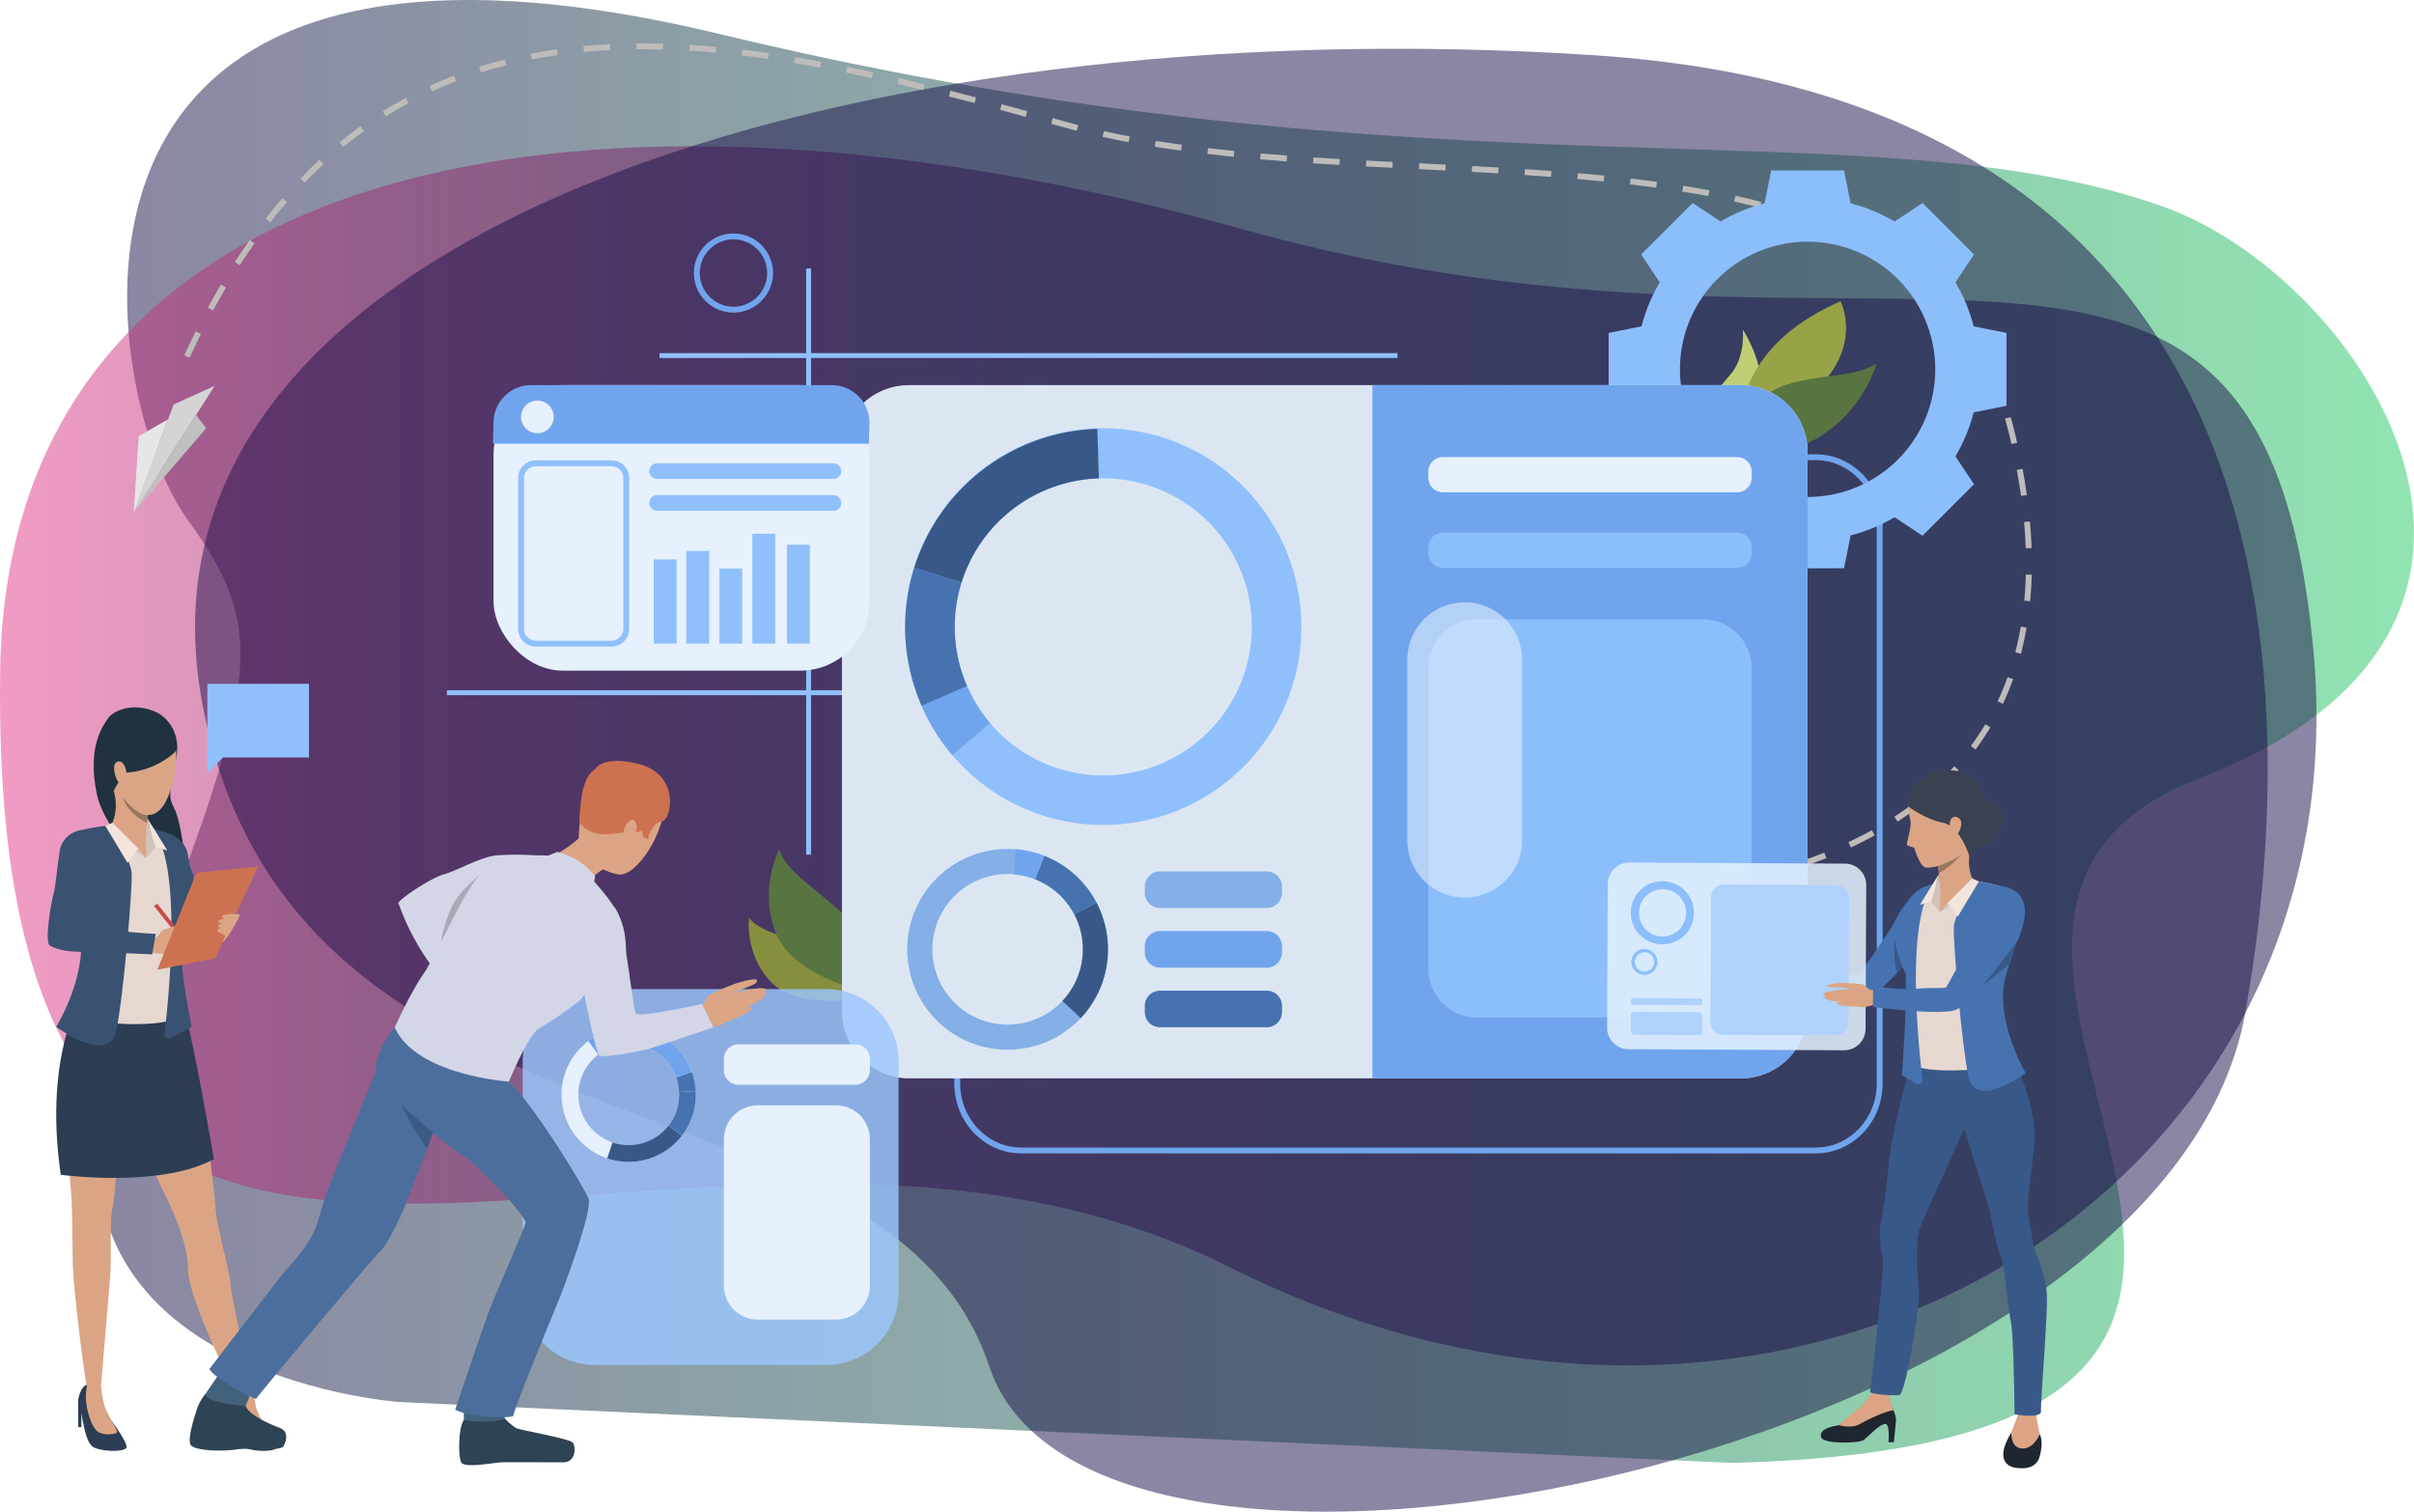 <svg id="_01" data-name="01" xmlns="http://www.w3.org/2000/svg" xmlns:xlink="http://www.w3.org/1999/xlink" width="900.291" height="563.82" viewBox="0 0 900.291 563.82">
  <defs>
    <linearGradient id="linear-gradient" y1="0.5" x2="1" y2="0.5" gradientUnits="objectBoundingBox">
      <stop offset="0" stop-color="#170e47"/>
      <stop offset="1" stop-color="#25d366"/>
    </linearGradient>
    <linearGradient id="linear-gradient-2" y1="0.5" x2="1" y2="0.5" gradientUnits="objectBoundingBox">
      <stop offset="0" stop-color="#e93a89"/>
      <stop offset="0.092" stop-color="#bd307b"/>
      <stop offset="0.2" stop-color="#91276d"/>
      <stop offset="0.314" stop-color="#6b1f61"/>
      <stop offset="0.431" stop-color="#4c1957"/>
      <stop offset="0.553" stop-color="#351450"/>
      <stop offset="0.683" stop-color="#24104b"/>
      <stop offset="0.824" stop-color="#1a0e48"/>
      <stop offset="1" stop-color="#170e47"/>
    </linearGradient>
    <linearGradient id="linear-gradient-3" x1="-0.7" y1="-0.113" x2="0.3" y2="-0.113" xlink:href="#linear-gradient-2"/>
  </defs>
  <path id="Path_6408" data-name="Path 6408" d="M831.364,84.741C721.008,45.853,562.6,85.382,293.5,20.545S63.193,157.707,94.672,201.22s27.258,60.929-23.11,190.024S174.11,530.764,174.11,530.764L670.9,553.459c293.947-7.515,28.171-199.068,174.606-255.5S906.044,111.058,831.364,84.741Z" transform="translate(-25.007 -7.827)" opacity="0.5" fill="url(#linear-gradient)" style="mix-blend-mode: color-dodge;isolation: isolate"/>
  <path id="Path_6409" data-name="Path 6409" d="M-5.352,303.44C-2.66,111.476,213.3,70.542,457.922,138.961S838.045,91.437,857.3,295.4,661.222,630.229,453.279,526.134-10.092,641.28-5.352,303.44Z" transform="translate(5.417 -53.465)" opacity="0.5" fill="url(#linear-gradient-2)" style="mix-blend-mode: color-dodge;isolation: isolate"/>
  <path id="Path_6410" data-name="Path 6410" d="M130.958,285.779c33.664,177.379,255.022,130.872,293.42,246.89s439.076,33.547,468.416-131.864c18.5-104.272,30.69-339.3-243.174-357.187S97.294,108.4,130.958,285.779Z" transform="translate(-55.432 -23.04)" opacity="0.5" fill="url(#linear-gradient-3)" style="mix-blend-mode: color-dodge;isolation: isolate"/>
  <g id="Group_5333" data-name="Group 5333" transform="translate(17.808 16.18)">
    <g id="Group_5332" data-name="Group 5332" transform="translate(0)">
      <g id="Group_5129" data-name="Group 5129" transform="translate(59.527 238.881)">
        <path id="Path_6411" data-name="Path 6411" d="M174.491,476.223H136.6v33.246l5.784-5.785h32.106Z" transform="translate(-136.601 -476.223)" fill="#90c0fc"/>
      </g>
      <g id="Group_5133" data-name="Group 5133" transform="translate(17.132 247.658)">
        <g id="Group_5132" data-name="Group 5132" transform="translate(0)">
          <g id="Group_5131" data-name="Group 5131">
            <g id="Group_5130" data-name="Group 5130">
              <path id="Path_6412" data-name="Path 6412" d="M82.582,494.376s9.269,4.534,6.977,16.868-3.306,14-.742,18.814,5.588,25.378,3.28,29.275-28.556-17.125-32.2-34.761,2.307-25.479,4.41-28.4S74.4,490.223,82.582,494.376Z" transform="translate(-58.748 -492.341)" fill="#20313f"/>
            </g>
          </g>
        </g>
      </g>
      <g id="Group_5135" data-name="Group 5135" transform="translate(43.535 294.217)">
        <g id="Group_5134" data-name="Group 5134">
          <path id="Path_6413" data-name="Path 6413" d="M107.234,577.843a12.9,12.9,0,0,1,7.365,4.86c1.844,2.711,1.993,8.74,2.259,9.875s3.785,13.978,3.785,13.978l-9.827,6.586Z" transform="translate(-107.234 -577.843)" fill="#3a5271"/>
        </g>
      </g>
      <g id="Group_5137" data-name="Group 5137" transform="translate(67.394 500.164)">
        <g id="Group_5136" data-name="Group 5136">
          <path id="Path_6414" data-name="Path 6414" d="M163.5,969.734s6.413,8.635,5.533,10-7.623,1.565-11.729,0-4.2-11.681-6.06-16.03c-.777-1.819.887-7.192,3.225-7.582a9.872,9.872,0,0,1,4.885.755S156.925,963,163.5,969.734Z" transform="translate(-151.048 -956.045)" fill="#2c3d54"/>
        </g>
      </g>
      <g id="Group_5140" data-name="Group 5140" transform="translate(69.327 500.04)">
        <g id="Group_5139" data-name="Group 5139">
          <g id="Group_5138" data-name="Group 5138">
            <path id="Path_6415" data-name="Path 6415" d="M161.012,956.708a40.753,40.753,0,0,1,1.842,7.186c.409,2.913,4.569,9.094,4.374,9.875s-5.473,1.49-7.625-.526-3.532-7.877-4.007-11.383a28.251,28.251,0,0,0-1-4.879S158.958,954.557,161.012,956.708Z" transform="translate(-154.598 -955.818)" fill="#dba585"/>
          </g>
        </g>
      </g>
      <g id="Group_5142" data-name="Group 5142" transform="translate(11.341 500.168)">
        <g id="Group_5141" data-name="Group 5141">
          <path id="Path_6416" data-name="Path 6416" d="M60.794,969.882s6.182,8.492,5.3,9.859-7.623,1.565-11.728,0-4.2-11.681-6.061-16.03c-.777-1.819.886-7.192,3.225-7.582a10.517,10.517,0,0,1,5.083.839S54.221,963.152,60.794,969.882Z" transform="translate(-48.113 -956.053)" fill="#2c3d54"/>
        </g>
      </g>
      <g id="Group_5145" data-name="Group 5145" transform="translate(14.235 499.848)">
        <g id="Group_5144" data-name="Group 5144">
          <g id="Group_5143" data-name="Group 5143">
            <path id="Path_6417" data-name="Path 6417" d="M59.036,956.7a57.745,57.745,0,0,0,1.271,6.841c.781,2.835,4.984,9.286,4.789,10.068s-5.474,1.49-7.624-.526-3.811-7.851-4.009-11.383a18.809,18.809,0,0,1,.49-5.838S56.983,954.548,59.036,956.7Z" transform="translate(-53.428 -955.465)" fill="#dba585"/>
          </g>
        </g>
      </g>
      <g id="Group_5148" data-name="Group 5148" transform="translate(4.878 341.86)">
        <g id="Group_5147" data-name="Group 5147">
          <g id="Group_5146" data-name="Group 5146">
            <path id="Path_6418" data-name="Path 6418" d="M82.1,684s5.5,25.6,6.767,32.047,4.8,37.663,5.182,42.972,5.743,25.31,5.49,27.205,7.952,39.979,7.952,39.979a4.934,4.934,0,0,1-5.756.2c-1.519-1.055-18-35.655-18-45.134,0-13.1-9.689-30.206-10.939-33.138C61.18,720.9,63.468,712.577,61.95,710.806s-1.647,1.094-2.533,5.012S56.638,753.61,55.5,757.906s-.254,18.832-.886,26.162-3.406,40.489-3.406,40.489-2.149,3.367-5.164.089c-.649-.705-5.205-36.937-5.332-45.66s-.26-20.747-.5-24.519c-2.342-36.138-8.1-41.3.968-66.877C58.148,639.7,82.1,684,82.1,684Z" transform="translate(-36.244 -665.335)" fill="#dba585"/>
          </g>
        </g>
      </g>
      <g id="Group_5150" data-name="Group 5150" transform="translate(3.162 353.366)">
        <g id="Group_5149" data-name="Group 5149">
          <path id="Path_6419" data-name="Path 6419" d="M43.708,686.466s-15.678,21.943-8.927,68.62c0,0,37.187,5.058,57.109-5.851,0,0-8.238-48.125-11.224-55.612S43.708,686.466,43.708,686.466Z" transform="translate(-33.093 -686.464)" fill="#2c3d54"/>
        </g>
      </g>
      <g id="Group_5152" data-name="Group 5152" transform="translate(67.415 507.068)">
        <g id="Group_5151" data-name="Group 5151">
          <path id="Path_6420" data-name="Path 6420" d="M151.086,968.724v9.039h1.174v-6.985Z" transform="translate(-151.086 -968.724)" fill="#2c3d54"/>
        </g>
      </g>
      <g id="Group_5154" data-name="Group 5154" transform="translate(11.363 507.068)">
        <g id="Group_5153" data-name="Group 5153">
          <path id="Path_6421" data-name="Path 6421" d="M48.153,968.724v9.039h1.173v-6.985Z" transform="translate(-48.153 -968.724)" fill="#2c3d54"/>
        </g>
      </g>
      <g id="Group_5156" data-name="Group 5156" transform="translate(6.128 290.715)">
        <g id="Group_5155" data-name="Group 5155">
          <path id="Path_6422" data-name="Path 6422" d="M67.23,571.713s5.776,2.728,7.782,3.128,9.787,10.511,11.152,14.2,0,9.223-2.809,15.722-.16,8.664-1.444,15.163-2.406,20.255-2.165,23.866-32.448,4.291-39.908-2.288c0,0,7.5-11.231,8.461-12.834s.161-10.349-.722-12.595-6.756-21.349-6.756-21.349-4.805-14.669-.464-18.04c3.771-2.931,14.046-3.972,15.891-4.615S63.46,571.152,67.23,571.713Z" transform="translate(-38.54 -571.411)" fill="#e6d8d1"/>
        </g>
      </g>
      <g id="Group_5158" data-name="Group 5158" transform="translate(36.496 288.962)">
        <g id="Group_5157" data-name="Group 5157">
          <path id="Path_6423" data-name="Path 6423" d="M94.475,583.122l3.51-4.108-3.048-10.822A71.425,71.425,0,0,0,94.475,583.122Z" transform="translate(-94.307 -568.192)" fill="#cfc3bc"/>
        </g>
      </g>
      <g id="Group_5160" data-name="Group 5160" transform="translate(23.835 276.446)">
        <g id="Group_5159" data-name="Group 5159">
          <path id="Path_6424" data-name="Path 6424" d="M84.8,553.115s-.158,1.447-.345,3.449c-.081.886-.17,1.885-.253,2.911a66.115,66.115,0,0,0-.315,7.684s-6,6.016-12.829-7.02a17.9,17.9,0,0,0,.711-12.694C69.6,540.126,84.8,553.115,84.8,553.115Z" transform="translate(-71.057 -545.209)" fill="#dba585"/>
        </g>
      </g>
      <g id="Group_5162" data-name="Group 5162" transform="translate(29.757 298.396)">
        <g id="Group_5161" data-name="Group 5161">
          <path id="Path_6425" data-name="Path 6425" d="M88.839,585.518v5.5l-6.908-5.161Z" transform="translate(-81.931 -585.518)" fill="#dba585"/>
        </g>
      </g>
      <g id="Group_5164" data-name="Group 5164" transform="translate(21.01 290.715)">
        <g id="Group_5163" data-name="Group 5163">
          <path id="Path_6426" data-name="Path 6426" d="M81.523,584.588l-2.868-3.549-9.661-9.628-3.125,3.01Z" transform="translate(-65.869 -571.411)" fill="#cfc3bc"/>
        </g>
      </g>
      <g id="Group_5166" data-name="Group 5166" transform="translate(3.156 291.637)">
        <g id="Group_5165" data-name="Group 5165">
          <path id="Path_6427" data-name="Path 6427" d="M52.72,573.1s8.107,12.3,8.493,17.717-3.012,45.923-5.735,58.943-22.4-1.469-22.4-1.469,13.22-21.4,8.145-38.536-6.919-23.985-6.919-23.985,1.747-9.541,7.934-10.884C47.667,573.715,52.72,573.1,52.72,573.1Z" transform="translate(-33.081 -573.104)" fill="#3a5271"/>
        </g>
      </g>
      <g id="Group_5168" data-name="Group 5168" transform="translate(39.104 292.917)">
        <g id="Group_5167" data-name="Group 5167">
          <path id="Path_6428" data-name="Path 6428" d="M114.277,592.527s1.463,5.174-4.233,16.611c0,0,.089,14.637.251,19.209s3.394,21.016,3.394,21.016l-7.784,4.146a1.589,1.589,0,0,1-2.381-1.563c1.595-13.16,6.785-63.074-4.427-76.49l4.5,1.328S111.588,583.321,114.277,592.527Z" transform="translate(-99.096 -575.455)" fill="#3a5271"/>
        </g>
      </g>
      <g id="Group_5170" data-name="Group 5170" transform="translate(37.126 288.962)">
        <g id="Group_5169" data-name="Group 5169">
          <path id="Path_6429" data-name="Path 6429" d="M98.512,579.014l4.423,1.222-7.47-12.044Z" transform="translate(-95.464 -568.192)" fill="#f3e4dc"/>
        </g>
      </g>
      <g id="Group_5172" data-name="Group 5172" transform="translate(21.462 290.715)">
        <g id="Group_5171" data-name="Group 5171">
          <path id="Path_6430" data-name="Path 6430" d="M79.033,581.04l-4.039,5.294L66.7,572.509l2.673-1.1Z" transform="translate(-66.699 -571.411)" fill="#f3e4dc"/>
        </g>
      </g>
      <g id="Group_5173" data-name="Group 5173" transform="translate(39.651 320.842)">
        <rect id="Rectangle_2116" data-name="Rectangle 2116" width="1.462" height="17.297" transform="matrix(0.785, -0.62, 0.62, 0.785, 0, 0.906)" fill="#cb4949"/>
      </g>
      <g id="Group_5174" data-name="Group 5174" transform="translate(37.286 330.405)">
        <path id="Path_6431" data-name="Path 6431" d="M97.452,647.676a3.133,3.133,0,0,0,1.7-.488c1.165-.878,1.584-3.039,3.638-2.881s3.007,6.6,2.492,7.818-3.366,1.829-7.582.989S97.452,647.676,97.452,647.676Z" transform="translate(-95.759 -644.299)" fill="#dba585"/>
      </g>
      <g id="Group_5175" data-name="Group 5175" transform="translate(42.827 328.082)">
        <path id="Path_6432" data-name="Path 6432" d="M106.718,642.407a64.529,64.529,0,0,1,6.361-1.742c2.991-.647,6.564-.86,6.912-.34.387.577-2.913,1.077-5.844,1.908-2.7.766-2.055,1.048-2.055,1.048s-.178-.091,2.9-.378c3.311-.311,6.721-.3,7.058.359.162.321.049.538-1.144.842.717-.034.817.152.845.44.143,1.492-4.688,2.68-6.606,3.151,1.476-.353,2.59-.462,2.059.538-.608,1.144-7.5,2.526-9.932,3.248C104.625,652.269,106.718,642.407,106.718,642.407Z" transform="translate(-105.934 -640.033)" fill="#dba585"/>
      </g>
      <g id="Group_5176" data-name="Group 5176" transform="translate(0 293.528)">
        <path id="Path_6433" data-name="Path 6433" d="M40.746,576.693c-2.032-.657-7.995,1.457-9,7.572s-1.412,12.9-2.352,16.193-3.337,17.879-1.322,19.088,5.833,2.314,11.187,2.314c5.529,0,26.968.961,26.968.961l1.343-7.615s-8.142-.421-12.361-1.059c-3.756-.57-8.96-2.168-15.088-2.841,0,0,1.3-9.035,2.24-11.588S49.884,579.649,40.746,576.693Z" transform="translate(-27.286 -576.578)" fill="#3a5271"/>
      </g>
      <g id="Group_5177" data-name="Group 5177" transform="translate(51.524 332.742)">
        <path id="Path_6434" data-name="Path 6434" d="M123.052,648.59l1.005,2.451-2.152-1.543Z" transform="translate(-121.906 -648.59)" fill="#dba585"/>
      </g>
      <g id="Group_5179" data-name="Group 5179" transform="translate(40.86 306.963)">
        <g id="Group_5178" data-name="Group 5178">
          <path id="Path_6435" data-name="Path 6435" d="M102.322,639.8l21.6-4.282,16.016-34.271-23.049,2.421Z" transform="translate(-102.322 -601.249)" fill="#cd7250"/>
        </g>
      </g>
      <g id="Group_5182" data-name="Group 5182" transform="translate(63.15 324.712)">
        <g id="Group_5181" data-name="Group 5181">
          <g id="Group_5180" data-name="Group 5180">
            <path id="Path_6436" data-name="Path 6436" d="M145.253,644.549a17.389,17.389,0,0,0,2.236-2.638c1.056-1.538,4.507-7.413,4.191-7.782s-5.439-.5-6.368.341.914,1.166.914,1.166-2.8.288-2.6,1.078,1.887.572,1.887.572-2.255.433-1.914,1.127,1.426.685,1.426.685-2,.253-1.75,1.011,3.407,1.474,2.986,2.1A14.644,14.644,0,0,0,145.253,644.549Z" transform="translate(-143.254 -633.844)" fill="#dba585"/>
          </g>
        </g>
      </g>
      <g id="Group_5186" data-name="Group 5186" transform="translate(21.873 250.667)">
        <g id="Group_5185" data-name="Group 5185">
          <g id="Group_5184" data-name="Group 5184">
            <g id="Group_5183" data-name="Group 5183">
              <path id="Path_6437" data-name="Path 6437" d="M85.2,498.261s13.457,4.229,6.152,27.454-25.685-2.693-23.762-16.843S85.2,498.261,85.2,498.261Z" transform="translate(-67.453 -497.868)" fill="#dba686"/>
            </g>
          </g>
        </g>
      </g>
      <g id="Group_5190" data-name="Group 5190" transform="translate(20.812 248.802)">
        <g id="Group_5189" data-name="Group 5189">
          <g id="Group_5188" data-name="Group 5188">
            <g id="Group_5187" data-name="Group 5187">
              <path id="Path_6438" data-name="Path 6438" d="M91.843,510.252a30.346,30.346,0,0,1-17.878,7.382s-4.3,5.043-4.63,7.021c0,0-9.985-17.019,2.288-27.221S96.355,506.048,91.843,510.252Z" transform="translate(-65.504 -494.442)" fill="#20313f"/>
            </g>
          </g>
        </g>
      </g>
      <g id="Group_5194" data-name="Group 5194" transform="translate(24.737 267.807)">
        <g id="Group_5193" data-name="Group 5193">
          <g id="Group_5192" data-name="Group 5192">
            <g id="Group_5191" data-name="Group 5191">
              <path id="Path_6439" data-name="Path 6439" d="M77.383,533.993c-.086-1.691-1.128-5.537-3.64-4.462s.155,8.911,1.82,8.43C75.562,537.96,77.588,537.992,77.383,533.993Z" transform="translate(-72.713 -529.344)" fill="#dba686"/>
            </g>
          </g>
        </g>
      </g>
      <g id="Group_5195" data-name="Group 5195" transform="translate(27.968 281.161)">
        <path id="Path_6440" data-name="Path 6440" d="M87.91,560.507c-.081.886-.17,1.885-.253,2.911h0c-7.781-3.841-8.973-9.379-9.008-9.552C84.191,561.029,87.91,560.507,87.91,560.507Z" transform="translate(-78.647 -553.866)" fill="#997761"/>
      </g>
      <g id="Group_5197" data-name="Group 5197" transform="translate(261.406 326.076)">
        <g id="Group_5196" data-name="Group 5196">
          <path id="Path_6441" data-name="Path 6441" d="M507.454,636.349s-1.743,13.445,7.973,23.77,31.624,6.645,31.624,6.645-3.624-12.2-11.567-17.232S511.939,642.773,507.454,636.349Z" transform="translate(-507.333 -636.349)" fill="#878f3f"/>
        </g>
      </g>
      <g id="Group_5199" data-name="Group 5199" transform="translate(268.913 300.574)">
        <g id="Group_5198" data-name="Group 5198">
          <path id="Path_6442" data-name="Path 6442" d="M525.037,589.517s-8.008,15.077-1.128,31.551S558.242,642.9,558.242,642.9s1.131-15.989-6-25.431S527.478,599.078,525.037,589.517Z" transform="translate(-521.119 -589.517)" fill="#587440"/>
        </g>
      </g>
      <g id="Group_5203" data-name="Group 5203" transform="translate(619.909 96.206)">
        <g id="Group_5200" data-name="Group 5200" transform="translate(0 10.541)">
          <path id="Path_6443" data-name="Path 6443" d="M1177.948,233.572s13.614,20.654,2.127,31.624-12.839-1.28-12.839-1.28-6.145.405,6.071-13.572C1179.066,243.757,1177.948,233.572,1177.948,233.572Z" transform="translate(-1165.691 -233.572)" fill="#bfce75"/>
        </g>
        <g id="Group_5201" data-name="Group 5201" transform="translate(10.466)">
          <path id="Path_6444" data-name="Path 6444" d="M1223.152,214.214s9.708,18.758-13.145,36.337-22.743,29.69-22.743,29.69S1171.175,236.763,1223.152,214.214Z" transform="translate(-1184.911 -214.214)" fill="#98a246"/>
        </g>
        <g id="Group_5202" data-name="Group 5202" transform="translate(7.049 23.164)">
          <path id="Path_6445" data-name="Path 6445" d="M1181.475,291.617c-8.685-.242,4.037-22.3,18.182-26.775s25.443-2.617,34.052-8.089C1233.709,256.753,1224.247,292.809,1181.475,291.617Z" transform="translate(-1178.636 -256.753)" fill="#587440"/>
        </g>
      </g>
      <g id="Group_5204" data-name="Group 5204" transform="translate(282.841 83.958)">
        <rect id="Rectangle_2117" data-name="Rectangle 2117" width="1.827" height="218.628" fill="#90c0fc"/>
      </g>
      <g id="Group_5205" data-name="Group 5205" transform="translate(148.864 241.267)">
        <rect id="Rectangle_2118" data-name="Rectangle 2118" width="150.934" height="1.829" fill="#90c0fc"/>
      </g>
      <g id="Group_5206" data-name="Group 5206" transform="translate(338.096 153.255)">
        <path id="Path_6446" data-name="Path 6446" d="M969.435,579.736H673.114c-13.756,0-24.947-11.693-24.947-26.063V345.04c0-14.369,11.191-26.06,24.947-26.06H969.435c13.756,0,24.948,11.691,24.948,26.06V553.673C994.383,568.043,983.191,579.736,969.435,579.736ZM673.114,321.173c-12.546,0-22.753,10.706-22.753,23.866V553.673c0,13.161,10.208,23.87,22.753,23.87H969.435c12.546,0,22.754-10.708,22.754-23.87V345.04c0-13.161-10.208-23.866-22.754-23.866Z" transform="translate(-648.167 -318.98)" fill="#70a5ee"/>
      </g>
      <g id="Group_5207" data-name="Group 5207" transform="translate(50.923)">
        <path id="Path_6447" data-name="Path 6447" d="M628.4,358.686q-1.122,0-2.222-.008l.012-2.193c3.228.018,6.591,0,9.856-.065l.042,2.191C633.545,358.661,630.957,358.686,628.4,358.686Zm-12.119-.181c-3.309-.1-6.637-.238-9.892-.418l.119-2.188c3.237.176,6.547.316,9.837.414Zm29.714-.208-.1-2.192c3.3-.148,6.608-.339,9.838-.57l.157,2.188C652.641,357.956,649.311,358.148,645.993,358.3Zm-49.485-.878c-6.205-.508-9.847-.986-9.883-.991l.288-2.175c.035.005,3.629.476,9.774.979Zm69.26-.543-.218-2.181c3.288-.329,6.581-.708,9.783-1.129l.285,2.175C672.393,356.164,669.08,356.546,665.768,356.876Zm19.659-2.581-.356-2.165c3.267-.536,6.525-1.132,9.68-1.765l.432,2.147C692,353.154,688.721,353.754,685.427,354.3Zm19.427-3.923-.516-2.131c3.221-.78,6.417-1.625,9.5-2.513l.609,2.106C711.331,348.731,708.106,349.585,704.854,350.372Zm19.062-5.51-.707-2.075c3.139-1.071,6.24-2.217,9.215-3.408l.815,2.037C730.227,342.621,727.091,343.781,723.916,344.863Zm18.448-7.408-.932-1.984c3-1.41,5.939-2.908,8.738-4.454l1.061,1.92C748.389,334.5,745.4,336.026,742.364,337.455Zm17.406-9.639-1.2-1.836c2.765-1.8,5.451-3.7,7.984-5.65l1.337,1.737C765.318,324.052,762.584,325.985,759.771,327.815Zm15.738-12.147-1.483-1.616c2.41-2.211,4.723-4.538,6.875-6.915l1.625,1.472C780.329,311.034,777.969,313.409,775.509,315.668Zm13.335-14.753-1.761-1.306c1.93-2.6,3.751-5.324,5.41-8.1l1.88,1.126C792.679,295.473,790.818,298.256,788.844,300.915Zm10.213-17.056-1.984-.936c1.37-2.9,2.624-5.929,3.727-9l2.064.742C801.737,277.8,800.456,280.893,799.057,283.859Zm6.74-18.688-2.123-.553c.807-3.089,1.5-6.3,2.058-9.532l2.16.373C807.323,258.755,806.618,262.022,805.8,265.17Zm3.412-19.553-2.183-.209c.3-3.175.5-6.459.59-9.764l2.193.059C809.719,239.058,809.519,242.393,809.21,245.618Zm-1.641-19.772c-.112-3.192-.321-6.484-.622-9.788l2.185-.2c.3,3.345.515,6.678.628,9.91Zm-1.753-19.537c-.446-3.168-.981-6.429-1.588-9.691l2.156-.4c.614,3.293,1.152,6.586,1.6,9.786ZM802.234,187c-.27-1.182-.551-2.381-.838-3.566-.484-2-1.017-3.993-1.579-5.916l2.1-.617c.575,1.957,1.115,3.981,1.607,6.017.289,1.194.573,2.4.845,3.6ZM796.7,168.289c-1.176-3.054-2.487-6.053-3.9-8.914l1.967-.969c1.438,2.92,2.776,5.98,3.975,9.094Zm-673.9-13.5-2-.912c1.382-3.029,2.812-6.038,4.249-8.941l1.966.974C125.588,148.789,124.169,151.776,122.8,154.785Zm665.3-3.915c-1.7-2.753-3.558-5.446-5.514-8l1.742-1.332c2,2.613,3.9,5.365,5.635,8.181ZM131.526,137.177l-1.93-1.042c1.581-2.933,3.216-5.836,4.86-8.629l1.891,1.112C134.716,131.389,133.095,134.268,131.526,137.177Zm644.775-1.72c-2.188-2.336-4.536-4.609-6.983-6.758l1.45-1.646c2.5,2.194,4.9,4.518,7.132,6.9Zm-14.584-12.846c-2.571-1.876-5.3-3.7-8.115-5.414l1.14-1.873c2.867,1.748,5.648,3.6,8.269,5.515ZM141.5,120.258l-1.844-1.189c1.8-2.8,3.67-5.561,5.547-8.212l1.789,1.268C145.13,114.749,143.282,117.486,141.5,120.258Zm603.576-7.826c-2.827-1.446-5.806-2.847-8.856-4.164l.869-2.013c3.092,1.335,6.117,2.756,8.985,4.225Zm-17.964-7.782c-2.987-1.09-6.116-2.143-9.3-3.129l.648-2.094c3.218,1,6.381,2.06,9.4,3.163Zm-574.264-.4-1.729-1.351c2.049-2.62,4.168-5.2,6.3-7.658l1.658,1.437C156.964,99.115,154.869,101.661,152.843,104.254Zm555.519-5.431c-3.075-.809-6.289-1.59-9.553-2.321l.478-2.14c3.291.737,6.532,1.523,9.633,2.34Zm-19.188-4.309c-3.128-.6-6.391-1.17-9.7-1.7l.351-2.166c3.325.54,6.608,1.117,9.755,1.716ZM669.737,91.35c-3.149-.436-6.439-.855-9.775-1.248l.258-2.178c3.351.394,6.653.817,9.818,1.254Zm-504.052-1.9-1.579-1.523c2.309-2.391,4.694-4.727,7.092-6.942l1.489,1.612C170.321,84.779,167.964,87.086,165.685,89.446Zm484.477-.412c-3.155-.319-6.458-.627-9.819-.918l.19-2.186c3.371.292,6.685.6,9.849.921Zm-19.652-1.711c-3.129-.235-6.439-.468-9.843-.692l.144-2.188c3.409.224,6.728.456,9.864.693Zm-19.694-1.306q-4.9-.29-9.83-.555l.118-2.19q4.931.268,9.841.556Zm-19.68-1.07q-4.694-.241-9.4-.476l-.469-.024.11-2.191.469.024q4.7.238,9.4.475Zm-19.746-1q-4.953-.253-9.9-.52l.118-2.19q4.939.266,9.889.519Zm-19.763-1.077c-3.478-.205-6.705-.407-9.867-.615l.144-2.189c3.157.208,6.379.409,9.851.615ZM531.9,81.563c-3.385-.255-6.7-.522-9.856-.794l.188-2.186c3.146.272,6.455.539,9.832.792ZM512.193,79.85c-3.357-.337-6.666-.7-9.836-1.067l.255-2.179c3.159.371,6.457.729,9.8,1.063ZM492.538,77.54c-3.341-.457-6.635-.946-9.792-1.451l.347-2.166c3.141.5,6.419.988,9.743,1.444ZM180.076,76.162l-1.389-1.7c2.562-2.1,5.211-4.134,7.873-6.049l1.281,1.781C185.215,72.087,182.6,74.094,180.076,76.162ZM472.99,74.4c-3.308-.62-6.574-1.283-9.709-1.972l.47-2.143c3.113.684,6.356,1.343,9.641,1.959Zm-19.349-4.265c-1.434-.368-2.874-.752-4.28-1.14l-5.256-1.45.583-2.116,5.257,1.451c1.393.383,2.821.765,4.243,1.129Zm-19.052-5.2q-4.75-1.3-9.522-2.582l.57-2.118q4.773,1.284,9.529,2.584Zm-238.625-.2L194.8,62.875c2.795-1.752,5.682-3.436,8.579-5l1.043,1.929C201.566,61.346,198.721,63.005,195.964,64.734Zm219.57-4.923c-3.285-.863-6.5-1.695-9.547-2.472l.541-2.124c3.056.778,6.274,1.612,9.564,2.476ZM213.18,55.424l-.918-1.991c2.98-1.373,6.059-2.673,9.147-3.866l.79,2.046C219.153,52.788,216.12,54.071,213.18,55.424Zm183.241-.476c-3.261-.8-6.487-1.57-9.588-2.293l.5-2.137c3.108.725,6.343,1.5,9.612,2.3Zm-19.2-4.471c-3.264-.717-6.507-1.4-9.64-2.043l.438-2.149c3.143.64,6.4,1.33,9.672,2.048ZM231.435,48.368l-.662-2.09c3.114-.989,6.325-1.905,9.546-2.724l.54,2.126C237.679,46.487,234.509,47.392,231.435,48.368Zm126.474-1.821c-3.275-.609-6.539-1.185-9.7-1.709l.359-2.165c3.175.528,6.453,1.1,9.742,1.717ZM250.426,43.528l-.421-2.151c3.2-.626,6.489-1.184,9.79-1.655l.309,2.17C256.841,42.359,253.586,42.91,250.426,43.528Zm88.052-.2c-3.293-.473-6.577-.9-9.759-1.281l.259-2.179c3.2.38,6.5.814,9.812,1.289Zm-19.545-2.311c-3.306-.3-6.606-.553-9.81-.748l.133-2.189c3.225.2,6.547.45,9.875.753Zm-49.074-.28-.206-2.184c3.23-.3,6.557-.543,9.89-.711l.109,2.191C276.353,40.2,273.058,40.436,269.86,40.738Zm29.441-.9c-2.473-.067-4.953-.1-7.368-.1q-1.232,0-2.459.011l-.02-2.193q1.236-.012,2.479-.011c2.436,0,4.935.034,7.429.1Z" transform="translate(-120.801 -37.541)" fill="#bebcba"/>
      </g>
      <g id="Group_5208" data-name="Group 5208" transform="translate(582.137 47.389)">
        <path id="Path_6448" data-name="Path 6448" d="M1232.462,182.71a63.527,63.527,0,0,0-6.8-16.4l6.923-10.413-9.6-9.6-9.605-9.6-10.412,6.923a63.571,63.571,0,0,0-16.4-6.8l-2.465-12.248h-27.167l-2.464,12.248a63.589,63.589,0,0,0-16.4,6.8l-10.411-6.923-9.6,9.6-9.606,9.6,6.923,10.413a63.6,63.6,0,0,0-6.8,16.4l-12.248,2.466v27.167l12.248,2.465a63.571,63.571,0,0,0,6.8,16.4l-6.923,10.413,9.606,9.6,9.6,9.606,10.412-6.924a63.556,63.556,0,0,0,16.4,6.8l2.464,12.248H1184.1l2.465-12.248a63.572,63.572,0,0,0,16.4-6.8l10.412,6.924,9.605-9.606,9.6-9.6-6.923-10.413a63.5,63.5,0,0,0,6.8-16.4l12.249-2.465V185.176Zm-61.943,63.646a47.6,47.6,0,1,1,47.6-47.6A47.6,47.6,0,0,1,1170.518,246.356Z" transform="translate(-1096.326 -124.567)" fill="#8cbefc"/>
      </g>
      <g id="Group_5209" data-name="Group 5209" transform="translate(296.198 127.467)">
        <path id="Path_6449" data-name="Path 6449" d="M931.357,296.585V505.217a24.967,24.967,0,0,1-24.967,24.967h-310.2a24.967,24.967,0,0,1-24.966-24.967V296.585a24.964,24.964,0,0,1,24.966-24.963h310.2A24.964,24.964,0,0,1,931.357,296.585Z" transform="translate(-571.225 -271.622)" fill="#dce6f3"/>
      </g>
      <g id="Group_5214" data-name="Group 5214" transform="translate(319.765 143.741)">
        <g id="Group_5210" data-name="Group 5210">
          <path id="Path_6450" data-name="Path 6450" d="M757.958,350.527A73.874,73.874,0,1,0,618.84,400.281c.558,1.563,1.167,3.1,1.819,4.6a73.876,73.876,0,0,0,137.3-54.359Zm-50.907,77.029a55.32,55.32,0,0,1-69.437-30.049q-.735-1.691-1.366-3.454a55.387,55.387,0,1,1,70.8,33.5Z" transform="translate(-614.504 -301.508)" fill="#90c0fc"/>
        </g>
        <g id="Group_5211" data-name="Group 5211" transform="translate(3.373 0.033)">
          <path id="Path_6451" data-name="Path 6451" d="M638.349,358.922l-17.65-5.511a73.979,73.979,0,0,1,68.313-51.842l.552,18.482a55.478,55.478,0,0,0-51.216,38.871Z" transform="translate(-620.699 -301.569)" fill="#385988"/>
        </g>
        <g id="Group_5212" data-name="Group 5212" transform="translate(0 51.875)">
          <path id="Path_6452" data-name="Path 6452" d="M637.614,440.9l-16.955,7.379c-.652-1.5-1.261-3.042-1.819-4.6a73.543,73.543,0,0,1-.963-46.9l17.65,5.511a55.128,55.128,0,0,0,.721,35.158Q636.878,439.2,637.614,440.9Z" transform="translate(-614.504 -396.772)" fill="#4772b0"/>
        </g>
        <g id="Group_5213" data-name="Group 5213" transform="translate(6.155 95.998)">
          <path id="Path_6453" data-name="Path 6453" d="M637.259,503.569a73.479,73.479,0,0,1-11.452-18.39l16.955-7.379a55.065,55.065,0,0,0,8.582,13.79Z" transform="translate(-625.807 -477.8)" fill="#70a5ee"/>
        </g>
      </g>
      <g id="Group_5219" data-name="Group 5219" transform="translate(320.532 300.454)">
        <g id="Group_5215" data-name="Group 5215">
          <path id="Path_6454" data-name="Path 6454" d="M637.35,660.584A37.438,37.438,0,1,0,669.373,592.9c-.76-.359-1.53-.693-2.3-1a37.439,37.439,0,0,0-29.722,68.681Zm-9.36-45.846a28.032,28.032,0,0,1,35.65-14.115q.868.342,1.727.748a28.069,28.069,0,1,1-37.377,13.367Z" transform="translate(-615.913 -589.295)" fill="#84afe7"/>
        </g>
        <g id="Group_5216" data-name="Group 5216" transform="translate(57.887 20.065)">
          <path id="Path_6455" data-name="Path 6455" d="M726.64,630.494l8.3-4.351a37.491,37.491,0,0,1-5.9,43.059l-6.82-6.427a28.115,28.115,0,0,0,4.423-32.281Z" transform="translate(-722.217 -626.143)" fill="#385988"/>
        </g>
        <g id="Group_5217" data-name="Group 5217" transform="translate(47.726 2.607)">
          <path id="Path_6456" data-name="Path 6456" d="M703.558,602.8l3.432-8.721c.771.305,1.541.639,2.3,1a37.284,37.284,0,0,1,17.149,16.46l-8.3,4.351a27.928,27.928,0,0,0-12.857-12.34Q704.428,603.147,703.558,602.8Z" transform="translate(-703.558 -594.083)" fill="#4772b0"/>
        </g>
        <g id="Group_5218" data-name="Group 5218" transform="translate(39.709 0.121)">
          <path id="Path_6457" data-name="Path 6457" d="M689.59,589.517A37.3,37.3,0,0,1,700.285,592l-3.432,8.721a27.867,27.867,0,0,0-8.017-1.867Z" transform="translate(-688.835 -589.517)" fill="#70a5ee"/>
        </g>
      </g>
      <g id="Group_5220" data-name="Group 5220" transform="translate(494.029 127.467)">
        <path id="Path_6458" data-name="Path 6458" d="M1096.824,296.585V505.217a24.968,24.968,0,0,1-24.967,24.967H934.524V271.622h137.333A24.964,24.964,0,0,1,1096.824,296.585Z" transform="translate(-934.524 -271.622)" fill="#70a5ee"/>
      </g>
      <g id="Group_5221" data-name="Group 5221" transform="translate(514.885 154.296)">
        <path id="Rectangle_2119" data-name="Rectangle 2119" d="M5.436,0H115.154a5.436,5.436,0,0,1,5.436,5.436V7.7a5.436,5.436,0,0,1-5.436,5.436H5.438A5.438,5.438,0,0,1,0,7.7V5.436A5.436,5.436,0,0,1,5.436,0Z" fill="#e6f1fd"/>
      </g>
      <g id="Group_5222" data-name="Group 5222" transform="translate(514.885 182.477)">
        <path id="Rectangle_2120" data-name="Rectangle 2120" d="M5.438,0H115.154a5.436,5.436,0,0,1,5.436,5.436V7.7a5.436,5.436,0,0,1-5.436,5.436H5.436A5.436,5.436,0,0,1,0,7.7V5.438A5.438,5.438,0,0,1,5.438,0Z" fill="#8cbefc"/>
      </g>
      <g id="Group_5223" data-name="Group 5223" transform="translate(514.885 214.798)">
        <path id="Rectangle_2121" data-name="Rectangle 2121" d="M18.281,0h84.028a18.28,18.28,0,0,1,18.28,18.28V130.288a18.28,18.28,0,0,1-18.28,18.28H18.282A18.282,18.282,0,0,1,0,130.286V18.281A18.281,18.281,0,0,1,18.281,0Z" fill="#8cbefc"/>
      </g>
      <g id="Group_5224" data-name="Group 5224" transform="translate(507.037 208.478)" opacity="0.58">
        <path id="Rectangle_2122" data-name="Rectangle 2122" d="M21.411,0h0A21.411,21.411,0,0,1,42.822,21.411V88.7a21.411,21.411,0,0,1-21.411,21.411h0A21.41,21.41,0,0,1,0,88.7V21.411A21.411,21.411,0,0,1,21.411,0Z" fill="#e3f0fd"/>
      </g>
      <g id="Group_5225" data-name="Group 5225" transform="translate(228.175 115.521)">
        <rect id="Rectangle_2123" data-name="Rectangle 2123" width="275.209" height="1.828" fill="#90c0fc"/>
      </g>
      <g id="Group_5226" data-name="Group 5226" transform="translate(240.984 70.905)">
        <path id="Path_6459" data-name="Path 6459" d="M484.584,197.255A14.751,14.751,0,1,1,499.335,182.5,14.769,14.769,0,0,1,484.584,197.255Zm0-27.308A12.557,12.557,0,1,0,497.141,182.5,12.572,12.572,0,0,0,484.584,169.947Z" transform="translate(-469.831 -167.752)" fill="#70a5ee"/>
      </g>
      <g id="Group_5228" data-name="Group 5228" transform="translate(198.041 268.45)">
        <g id="Group_5227" data-name="Group 5227">
          <path id="Path_6460" data-name="Path 6460" d="M409.131,530.575s13.779,2.462,13.9,14.131-10.553,28.568-17.492,27.318-14.83-7.41-14.563-14.509,2.235-16.424,5.434-21.542S405.281,530.322,409.131,530.575Z" transform="translate(-390.969 -530.524)" fill="#dba585"/>
        </g>
      </g>
      <g id="Group_5230" data-name="Group 5230" transform="translate(198.44 267.614)">
        <g id="Group_5229" data-name="Group 5229">
          <path id="Path_6461" data-name="Path 6461" d="M391.79,551.411s.025,2.382,4.765,4.268,13.446-.755,15.632-.318,2.833-.615,2.833-.615l.154,2.327,1.852,1.259s1.3-6.2,5.192-6.739,7.138-18.337-9.65-21.7c0,0-12.427-3.377-15.633,2.93S391.189,546.971,391.79,551.411Z" transform="translate(-391.702 -528.988)" fill="#cd7250"/>
        </g>
      </g>
      <g id="Group_5231" data-name="Group 5231" transform="translate(177.126 352.73)" opacity="0.82">
        <path id="Rectangle_2124" data-name="Rectangle 2124" d="M26.9,0h86.389a26.9,26.9,0,0,1,26.9,26.9v86.391a26.9,26.9,0,0,1-26.9,26.9H26.9A26.9,26.9,0,0,1,0,113.292V26.9A26.9,26.9,0,0,1,26.9,0Z" fill="#9bc7fc"/>
      </g>
      <g id="Group_5232" data-name="Group 5232" transform="translate(166.261 127.467)">
        <rect id="Rectangle_2125" data-name="Rectangle 2125" width="140.197" height="106.479" rx="25.792" fill="#e6f1fd"/>
      </g>
      <g id="Group_5233" data-name="Group 5233" transform="translate(252.159 373.335)">
        <path id="Rectangle_2126" data-name="Rectangle 2126" d="M5.5,0h43.46a5.5,5.5,0,0,1,5.5,5.5V9.581a5.5,5.5,0,0,1-5.5,5.5H5.5A5.5,5.5,0,0,1,0,9.582V5.5A5.5,5.5,0,0,1,5.5,0Z" fill="#e6f1fd"/>
      </g>
      <g id="Group_5234" data-name="Group 5234" transform="translate(252.159 396.081)">
        <path id="Rectangle_2127" data-name="Rectangle 2127" d="M12.658,0H41.8A12.659,12.659,0,0,1,54.457,12.659V67.266A12.659,12.659,0,0,1,41.8,79.925H12.66A12.66,12.66,0,0,1,0,67.265V12.658A12.658,12.658,0,0,1,12.658,0Z" fill="#e6f1fd"/>
      </g>
      <g id="Group_5240" data-name="Group 5240" transform="translate(191.608 367.066)">
        <g id="Group_5235" data-name="Group 5235">
          <path id="Path_6462" data-name="Path 6462" d="M396.175,760.412A25.053,25.053,0,0,0,429.259,737c.007-.563,0-1.125-.033-1.679a25.054,25.054,0,1,0-33.052,25.092Zm-10.749-23.976a18.787,18.787,0,0,1,36.442-6.174l0,.01a18.758,18.758,0,0,1,1.1,5.389c.02.416.027.835.024,1.259a18.784,18.784,0,1,1-37.565-.485Z" transform="translate(-379.156 -711.622)" fill="#e6f1fd"/>
        </g>
        <g id="Group_5236" data-name="Group 5236" transform="translate(17.018 36.555)">
          <path id="Path_6463" data-name="Path 6463" d="M433.295,778.752l4.957,3.84a25.087,25.087,0,0,1-27.844,8.4l2.012-5.941a18.808,18.808,0,0,0,20.875-6.295Z" transform="translate(-410.408 -778.752)" fill="#385988"/>
        </g>
        <g id="Group_5237" data-name="Group 5237" transform="translate(39.905 23.697)">
          <path id="Path_6464" data-name="Path 6464" d="M456.341,755.481l6.262-.341c.029.554.04,1.116.034,1.679a24.954,24.954,0,0,1-5.242,15.019L452.437,768a18.709,18.709,0,0,0,3.929-11.259C456.373,756.316,456.364,755.895,456.341,755.481Z" transform="translate(-452.437 -755.14)" fill="#4772b0"/>
        </g>
        <g id="Group_5238" data-name="Group 5238" transform="translate(42.712 16.499)">
          <path id="Path_6465" data-name="Path 6465" d="M458.691,749.461a18.758,18.758,0,0,0-1.1-5.389l0-.01,5.893-2.14a24.863,24.863,0,0,1,1.465,7.2Z" transform="translate(-457.592 -741.921)" fill="#4772b0"/>
        </g>
        <g id="Group_5239" data-name="Group 5239" transform="translate(9.983)">
          <path id="Path_6466" data-name="Path 6466" d="M397.489,716.663a25.055,25.055,0,0,1,38.622,11.458l-5.89,2.15,0-.01a18.786,18.786,0,0,0-29.052-8.517Z" transform="translate(-397.489 -711.622)" fill="#70a5ee"/>
        </g>
      </g>
      <g id="Group_5244" data-name="Group 5244" transform="translate(32.068 127.728)">
        <g id="Group_5241" data-name="Group 5241">
          <path id="Path_6467" data-name="Path 6467" d="M86.175,319.284l30.2-47.182-15.338,6.954Z" transform="translate(-86.175 -272.101)" fill="#d4d4d4"/>
        </g>
        <g id="Group_5242" data-name="Group 5242" transform="translate(0 12.492)">
          <path id="Path_6468" data-name="Path 6468" d="M86.175,329.732,88.019,301.3l10.97-6.254Z" transform="translate(-86.175 -295.042)" fill="#e6e6e6"/>
        </g>
        <g id="Group_5243" data-name="Group 5243" transform="translate(0 10.85)">
          <path id="Path_6469" data-name="Path 6469" d="M109.429,292.026,113.2,297,86.175,328.358Z" transform="translate(-86.175 -292.026)" fill="silver"/>
        </g>
      </g>
      <g id="Group_5245" data-name="Group 5245" transform="translate(240.314 354.442)">
        <path id="Path_6470" data-name="Path 6470" d="M470.163,693.924a4.165,4.165,0,0,0,2.138-.976c1.356-1.38,1.482-4.306,4.214-4.5s5.252,8.084,4.815,9.789-4.067,3.066-9.774,2.792S470.163,693.924,470.163,693.924Z" transform="translate(-468.6 -688.441)" fill="#dba585"/>
      </g>
      <g id="Group_5246" data-name="Group 5246" transform="translate(247.224 349.09)">
        <path id="Path_6471" data-name="Path 6471" d="M481.376,684.164a86.082,86.082,0,0,1,8.019-3.543c3.8-1.438,8.507-2.46,9.018-1.806,1.135,1.453-3.3,2.477-6.989,4.149a27.58,27.58,0,0,0-2.811,1.291s-.252-.084,3.74-1.069c4.292-1.059,8.777-1.72,9.35-.917.278.391.78,1.755-1.022,1.7.937-.184.789-.326.882.046.481,1.934-5.635,4.446-8.064,5.443,1.869-.755,3.314-1.115,2.811.3-.573,1.622-9.362,4.8-12.416,6.226C480.563,697.543,481.376,684.164,481.376,684.164Z" transform="translate(-481.289 -678.612)" fill="#dba585"/>
      </g>
      <g id="Group_5247" data-name="Group 5247" transform="translate(130.796 302.585)">
        <path id="Path_6472" data-name="Path 6472" d="M318.74,593.487a104.612,104.612,0,0,0-14.686,0c-6.076.622-14.473,5.595-19.554,7.03s-17.345,9.678-17.014,10.806a91.633,91.633,0,0,0,13.866,25.431C288.869,646.077,318.74,593.487,318.74,593.487Z" transform="translate(-267.48 -593.211)" fill="#d3d6e6"/>
      </g>
      <g id="Group_5248" data-name="Group 5248" transform="translate(146.631 308.268)">
        <path id="Path_6473" data-name="Path 6473" d="M313.407,603.647s-9.282,6.872-12.514,13.17a50.99,50.99,0,0,0-4.334,13.8Z" transform="translate(-296.559 -603.647)" fill="#a8aab7"/>
      </g>
      <g id="Group_5249" data-name="Group 5249" transform="translate(153.447 512.171)">
        <path id="Path_6474" data-name="Path 6474" d="M326.141,978.841a22.562,22.562,0,0,0,4.186,3.563c1.533.744,19.843,3.9,21.086,5.384s1.243,7.374-3.481,7.374-20.466-.082-23.117,0-13.85,2.321-15,0-1.046-13.145,1-15.742S326.141,978.841,326.141,978.841Z" transform="translate(-309.077 -978.095)" fill="#2e4354"/>
      </g>
      <g id="Group_5250" data-name="Group 5250" transform="translate(155.184 509.626)">
        <path id="Path_6475" data-name="Path 6475" d="M327.03,973.421l.564,3.291s-4.888,2.236-15.328.579v-3.4Z" transform="translate(-312.266 -973.421)" fill="#42617b"/>
      </g>
      <g id="Group_5251" data-name="Group 5251" transform="translate(52.949 503.804)">
        <path id="Path_6476" data-name="Path 6476" d="M130.318,962.73a18.061,18.061,0,0,0-3.066,5.468c-.648,1.973-3.728,11.187-2.4,13.423s11.766,2.569,16.986,1.74,16.57.911,17.731-1.325,1.823-5.5-1.574-6.771-11.185-4.581-12.594-8.063S130.318,962.73,130.318,962.73Z" transform="translate(-124.522 -962.73)" fill="#2e4354"/>
      </g>
      <g id="Group_5252" data-name="Group 5252" transform="translate(58.745 496.927)">
        <path id="Path_6477" data-name="Path 6477" d="M151.694,957.723l-1.447,3.727s-14.956-1.119-15.081-4.472l4.724-6.878Z" transform="translate(-135.166 -950.1)" fill="#42617b"/>
      </g>
      <g id="Group_5255" data-name="Group 5255" transform="translate(187.012 296.514)">
        <g id="Group_5254" data-name="Group 5254">
          <g id="Group_5253" data-name="Group 5253">
            <path id="Path_6478" data-name="Path 6478" d="M381.773,582.061s-8.336,7.08-10.708,6.5,8.176,14.977,8.176,14.977,10.043-9.885,12.306-10.185S381.773,582.061,381.773,582.061Z" transform="translate(-370.716 -582.061)" fill="#dba585"/>
          </g>
        </g>
      </g>
      <g id="Group_5256" data-name="Group 5256" transform="translate(195.56 320.697)">
        <path id="Path_6479" data-name="Path 6479" d="M389.488,630.247c-2.838,1.716-3.315,2.266-2.982,10.387s3.7,14.663,3.948,16.9,4.759,24.427,6,25.668,16.1-1.652,19.1-2.582c4.5-1.393,23.531-7.84,23.531-7.84l-4.187-8.731s-24.028,5.358-24.8,3.481-2.655-17.651-3.318-21.075.492-8.806-3.6-16.93C399.52,622.253,389.488,630.247,389.488,630.247Z" transform="translate(-386.413 -626.471)" fill="#d3d6e6"/>
      </g>
      <g id="Group_5257" data-name="Group 5257" transform="translate(122.237 367.009)">
        <path id="Path_6480" data-name="Path 6480" d="M299.986,730.073s5.093,5.419,6.518,7.183c9.755,12.055,23.034,34.19,24.691,38.057s-8.207,31.212-12.261,40.766c-2.127,5.009-16.185,39.523-15.744,40.3s-14.874,1.283-21.722-2.252c0,0,9.849-29.177,11.923-34.9,3.134-8.64,14-32.567,14.328-34.887s-17.561-21.451-23.527-25.1-20.548-16.571-22.206-18.228-11.048-6.077-10.164-14.474,7.126-15.023,7.126-15.023Z" transform="translate(-251.762 -711.518)" fill="#4b6e9c"/>
      </g>
      <g id="Group_5258" data-name="Group 5258" transform="translate(60.32 365.606)">
        <path id="Path_6481" data-name="Path 6481" d="M221.426,749.674s-.931,2.453-2.24,5.89c-2.811,7.382-7.351,19.293-8.107,21.175-1.1,2.764-6.628,14.694-9.28,17.016s-46.286,54.683-46.4,55.124-16.349-7.953-17.343-11.159c0,0,23.641-30.822,27.286-35.347s11.269-11.27,13.81-21.989,20.764-51.921,20.821-53.47c0,0,2.933-12.7,7.185-16.569s19.721.663,22.15,8.724S221.426,749.674,221.426,749.674Z" transform="translate(-138.057 -708.942)" fill="#4b6e9c"/>
      </g>
      <g id="Group_5259" data-name="Group 5259" transform="translate(186.606 301.551)">
        <path id="Path_6482" data-name="Path 6482" d="M369.97,592.7l3.522-1.39s8.894,2.044,14.03,9.17l-.441,2.13S373.518,599.669,369.97,592.7Z" transform="translate(-369.97 -591.311)" fill="#d3d6e6"/>
      </g>
      <g id="Group_5260" data-name="Group 5260" transform="translate(197.275 344.243)">
        <path id="Path_6483" data-name="Path 6483" d="M392.471,680.283a14.279,14.279,0,0,1-1.66,2.029c-.252.218-.557.472-.909.758a.009.009,0,0,1-.006,0l-.335-13.364s1.677,5.15,1.926,5.913S392.471,680.283,392.471,680.283Z" transform="translate(-389.562 -669.71)" fill="#a8aab7"/>
      </g>
      <g id="Group_5261" data-name="Group 5261" transform="translate(131.701 395.891)">
        <path id="Path_6484" data-name="Path 6484" d="M281.131,775s-.931,2.453-2.24,5.89c-2.969-3.418-9.747-16.337-9.747-16.337.442.316,1.86,1.648,2.189,1.943S281.131,775,281.131,775Z" transform="translate(-269.143 -764.557)" fill="#3b5b86"/>
      </g>
      <g id="Group_5263" data-name="Group 5263" transform="translate(214.658 289.592)">
        <g id="Group_5262" data-name="Group 5262">
          <path id="Path_6485" data-name="Path 6485" d="M426.408,572.7c.313-1.012-.443-4.881-2.913-2.678s-2.46,7.137-1.066,7.542S425.614,575.264,426.408,572.7Z" transform="translate(-421.485 -569.35)" fill="#dba585"/>
        </g>
      </g>
      <g id="Group_5265" data-name="Group 5265" transform="translate(198.325 270.054)">
        <g id="Group_5264" data-name="Group 5264">
          <path id="Path_6486" data-name="Path 6486" d="M403.513,534.632s-11.957-8.5-12.023,20.488Z" transform="translate(-391.49 -533.47)" fill="#cd7250"/>
        </g>
      </g>
      <g id="Group_5266" data-name="Group 5266" transform="translate(129.421 302.847)">
        <path id="Path_6487" data-name="Path 6487" d="M335.719,645.659a14.271,14.271,0,0,1-1.66,2.029c-.252.218-.557.472-.909.758,0,0-.006,0-.006,0a139.9,139.9,0,0,1-14.441,9.843c-3.867,2.1-11.2,19.79-11.2,19.79s-34.593-2.336-42.548-20.23c0,0,5.635-12.595,10.773-20.053s16.4-34.3,22.37-38.112,11.1-6.3,22.869-5.968,18.284,9.669,18.284,9.669,8.949,9.611,9.831,14.692C349.843,622.452,340.129,639.512,335.719,645.659Z" transform="translate(-264.956 -593.69)" fill="#d3d6e6"/>
      </g>
      <g id="Group_5267" data-name="Group 5267" transform="translate(166.018 127.467)">
        <path id="Path_6488" data-name="Path 6488" d="M472.6,285.667l-.244,7.8h-140.2l.243-7.8a14.044,14.044,0,0,1,14.045-14.045H458.558A14.044,14.044,0,0,1,472.6,285.667Z" transform="translate(-332.162 -271.622)" fill="#70a5ee"/>
      </g>
      <g id="Group_5268" data-name="Group 5268" transform="translate(175.42 155.523)">
        <path id="Path_6489" data-name="Path 6489" d="M384.246,392.6H356.038a6.616,6.616,0,0,1-6.61-6.609V329.754a6.617,6.617,0,0,1,6.61-6.61h28.208a6.618,6.618,0,0,1,6.611,6.61v56.233A6.618,6.618,0,0,1,384.246,392.6Zm-28.208-67.258a4.421,4.421,0,0,0-4.417,4.416v56.233a4.421,4.421,0,0,0,4.417,4.416h28.208a4.422,4.422,0,0,0,4.417-4.416V329.754a4.422,4.422,0,0,0-4.417-4.416Z" transform="translate(-349.428 -323.144)" fill="#90c0fc"/>
      </g>
      <g id="Group_5269" data-name="Group 5269" transform="translate(224.331 156.619)">
        <path id="Rectangle_2128" data-name="Rectangle 2128" d="M2.925,0H68.67a2.925,2.925,0,0,1,2.925,2.925v0a2.924,2.924,0,0,1-2.924,2.924H2.923A2.923,2.923,0,0,1,0,2.926v0A2.925,2.925,0,0,1,2.925,0Z" fill="#90c0fc"/>
      </g>
      <g id="Group_5270" data-name="Group 5270" transform="translate(224.331 168.498)">
        <path id="Rectangle_2129" data-name="Rectangle 2129" d="M2.924,0H68.671a2.924,2.924,0,0,1,2.924,2.924v0A2.925,2.925,0,0,1,68.67,5.849H2.923A2.923,2.923,0,0,1,0,2.926v0A2.924,2.924,0,0,1,2.924,0Z" fill="#90c0fc"/>
      </g>
      <g id="Group_5271" data-name="Group 5271" transform="translate(409.136 308.831)">
        <path id="Rectangle_2130" data-name="Rectangle 2130" d="M5.668,0H45.506a5.67,5.67,0,0,1,5.67,5.67V7.976A5.672,5.672,0,0,1,45.5,13.648H5.67A5.67,5.67,0,0,1,0,7.977V5.668A5.668,5.668,0,0,1,5.668,0Z" fill="#84afe7"/>
      </g>
      <g id="Group_5272" data-name="Group 5272" transform="translate(409.136 331.077)">
        <path id="Rectangle_2131" data-name="Rectangle 2131" d="M5.668,0H45.506a5.67,5.67,0,0,1,5.67,5.67V7.977a5.669,5.669,0,0,1-5.669,5.669H5.67A5.67,5.67,0,0,1,0,7.976V5.668A5.668,5.668,0,0,1,5.668,0Z" fill="#70a5ee"/>
      </g>
      <g id="Group_5273" data-name="Group 5273" transform="translate(409.136 353.322)">
        <path id="Rectangle_2132" data-name="Rectangle 2132" d="M5.67,0H45.506a5.67,5.67,0,0,1,5.67,5.67V7.978a5.668,5.668,0,0,1-5.668,5.668H5.67A5.67,5.67,0,0,1,0,7.976V5.67A5.67,5.67,0,0,1,5.67,0Z" fill="#4772b0"/>
      </g>
      <g id="Group_5274" data-name="Group 5274" transform="translate(176.517 133.224)">
        <path id="Path_6490" data-name="Path 6490" d="M363.627,288.286a6.092,6.092,0,1,1-6.093-6.092A6.093,6.093,0,0,1,363.627,288.286Z" transform="translate(-351.443 -282.194)" fill="#e6f1fd"/>
      </g>
      <g id="Group_5276" data-name="Group 5276" transform="translate(646.978 313.817)">
        <g id="Group_5275" data-name="Group 5275">
          <path id="Path_6491" data-name="Path 6491" d="M1215.4,649.94s24.768,7.994,30.485,6.586c3.023-.747,7.747-5.032,12.138-9.654.726-.766,1.444-1.54,2.144-2.309,4.843-5.327,8.8-10.405,8.8-10.405s12-14.06,2.369-20.322a12.852,12.852,0,0,0-7.457,3.839,49.115,49.115,0,0,0-7.061,10.756c-.838,1.833-12.621,18.825-13.234,19.206s-5.759-.971-9.887-1.314c-6.729-.559-16.8-3.991-16.8-3.991Z" transform="translate(-1215.4 -613.836)" fill="#4772b0"/>
        </g>
      </g>
      <g id="Group_5277" data-name="Group 5277" transform="translate(661.25 502.507)">
        <path id="Path_6492" data-name="Path 6492" d="M1261.381,960.348s-3.151,5.639-5.023,6.782c-2.334,1.424-6.859,5.989-8.442,6.2s-7.266,1.22-6.168,4.428c.9,2.632,14.459,2.256,15.988.936s6.1-6.047,7.947-5.943,1.159,6.822,1.159,6.822h2s.7-6.536.784-7.661c.25-3.324-2.121-5.772-2.226-7.669s-.214-3.314-.214-3.314Z" transform="translate(-1241.608 -960.348)" fill="#1f2531"/>
      </g>
      <g id="Group_5278" data-name="Group 5278" transform="translate(668.011 502.163)">
        <path id="Path_6493" data-name="Path 6493" d="M1254.024,972.889s4.47,1.544,7.911-.431,10.04-4.98,12.375-5c0,0-1.273-3.9-1.3-4.328s-.167-2.487-.167-2.487l-5.77-.926s-3.746,5.5-5.395,6.79A93.321,93.321,0,0,0,1254.024,972.889Z" transform="translate(-1254.024 -959.715)" fill="#dba585"/>
      </g>
      <g id="Group_5279" data-name="Group 5279" transform="translate(730.039 506.407)">
        <path id="Path_6494" data-name="Path 6494" d="M1373.409,968.915a24.214,24.214,0,0,1-1.165,4.964c-.607,1.066-2.279,6.487-3.039,7.5s-2.434,8.616,0,9.525,8.158,2.434,10.083-.605a12.5,12.5,0,0,0,1.874-8.412c-.3-2.332-2.617-13.03-2.584-14.089S1373.409,968.915,1373.409,968.915Z" transform="translate(-1367.934 -967.509)" fill="#dba585"/>
      </g>
      <g id="Group_5280" data-name="Group 5280" transform="translate(729.301 518.171)">
        <path id="Path_6495" data-name="Path 6495" d="M1369.557,989.113s-.261,5.908,4.2,5.908,6.434-5.375,6.434-5.375,1.519,2.638,0,8.261-7.853,4.46-9.273,4.257S1362.774,1000.183,1369.557,989.113Z" transform="translate(-1366.578 -989.113)" fill="#1f2531"/>
      </g>
      <g id="Group_5281" data-name="Group 5281" transform="translate(695.791 370.754)">
        <path id="Path_6496" data-name="Path 6496" d="M1337.407,720.92s5.765,7.347,7.8,12.206,5.426,15.514,4.973,23.763-3.165,23.734-2.374,27.237,1.581,10.736,2.428,13.223,4.24,9.719,4.579,17.177-2.414,40.18-2.189,43.233-9.874,1.187-9.874,1.187-.258-29.5-1.387-34.585-2.486-22.379-3.5-23.621-3.872-14.355-4.055-16.495c-.178-2.073-12.27-37.916-12.947-44.018s-15.818-19.307-15.818-19.307A52.836,52.836,0,0,1,1337.407,720.92Z" transform="translate(-1305.04 -718.396)" fill="#385988"/>
      </g>
      <g id="Group_5282" data-name="Group 5282" transform="translate(679.621 368.85)">
        <path id="Path_6497" data-name="Path 6497" d="M1286.331,850.173c2.147-.336,7.9-33.394,7.22-39.273s-1.355-18.408.567-23.5c1.261-3.342,9.138-20.349,14.438-32.29.747-1.687,1.444-3.27,2.065-4.7a52.818,52.818,0,0,0,2.822-7.208c.114-2.259,7.483-41.2-21.631-23.877a35.033,35.033,0,0,1-.632,4.212c-.339,1.127-8.139,29.951-8.929,41.027a219.034,219.034,0,0,1-3.163,22.835,48.952,48.952,0,0,0,1.016,12.313c.676,2.034-4.41,47.966-4.75,49.1S1284.185,850.513,1286.331,850.173Z" transform="translate(-1275.345 -714.9)" fill="#385988"/>
      </g>
      <g id="Group_5284" data-name="Group 5284" transform="translate(688.94 311.472)">
        <g id="Group_5283" data-name="Group 5283">
          <path id="Path_6498" data-name="Path 6498" d="M1311.029,609.817s-5.511,2.6-7.423,2.984-9.337,10.02-10.639,13.54,0,8.8,2.675,14.994.151,8.265,1.373,14.461,2.291,19.32,2.062,22.762,30.944,4.1,38.059-2.172c0,0-7.149-10.712-8.065-12.241s-.151-9.87.691-12.012,6.808-19.838,6.808-19.838,4.226-14.511.087-17.728c-3.595-2.791-13.4-3.789-15.154-4.4S1314.623,609.284,1311.029,609.817Z" transform="translate(-1292.458 -609.531)" fill="#e6d8d1"/>
        </g>
      </g>
      <g id="Group_5286" data-name="Group 5286" transform="translate(702.4 309.799)">
        <g id="Group_5285" data-name="Group 5285">
          <path id="Path_6499" data-name="Path 6499" d="M1320.523,620.7l-3.346-3.922,2.91-10.317A68.068,68.068,0,0,1,1320.523,620.7Z" transform="translate(-1317.177 -606.458)" fill="#cfc3bc"/>
        </g>
      </g>
      <g id="Group_5288" data-name="Group 5288" transform="translate(704.882 297.865)">
        <g id="Group_5287" data-name="Group 5287">
          <path id="Path_6500" data-name="Path 6500" d="M1321.734,592.081s1.1,10.105.866,13.394c0,0,5.721,5.737,12.236-6.692a17.072,17.072,0,0,1-.676-12.107C1336.225,579.7,1321.734,592.081,1321.734,592.081Z" transform="translate(-1321.734 -584.543)" fill="#dba585"/>
        </g>
      </g>
      <g id="Group_5290" data-name="Group 5290" transform="translate(705.747 318.797)">
        <g id="Group_5289" data-name="Group 5289">
          <path id="Path_6501" data-name="Path 6501" d="M1323.324,622.981v5.242l6.589-4.922Z" transform="translate(-1323.323 -622.981)" fill="#dba585"/>
        </g>
      </g>
      <g id="Group_5292" data-name="Group 5292" transform="translate(705.747 311.474)">
        <g id="Group_5291" data-name="Group 5291">
          <path id="Path_6502" data-name="Path 6502" d="M1323.323,622.1l2.735-3.385,9.214-9.179,2.981,2.87Z" transform="translate(-1323.323 -609.534)" fill="#cfc3bc"/>
        </g>
      </g>
      <g id="Group_5294" data-name="Group 5294" transform="translate(710.843 312.589)">
        <g id="Group_5293" data-name="Group 5293">
          <path id="Path_6503" data-name="Path 6503" d="M1338.167,684.454c2.594,12.419,21.36-1.4,21.36-1.4s-12.168-20.445-7.326-36.788c.037-.13.076-.258.115-.386.309-1.034.618-2.014.925-2.95.054-.167.11-.335.164-.5,1.057-3.213,1.921-5.87,2.622-8.055v0c2.16-6.728,2.787-8.941,2.787-8.941s-.925-10.469-6.094-11.618c-5.19-1.153-10.677-2.237-10.677-2.237s-8.962,11.494-9.333,16.659S1335.572,672.035,1338.167,684.454Z" transform="translate(-1332.682 -611.582)" fill="#4772b0"/>
        </g>
      </g>
      <g id="Group_5296" data-name="Group 5296" transform="translate(688.66 313.57)">
        <g id="Group_5295" data-name="Group 5295">
          <path id="Path_6504" data-name="Path 6504" d="M1291.966,630.473s-.581,7.118,4.309,16.47c0,0-.107,12.52-.26,16.881s-1.19,20.846-1.19,20.846l5.371,3.151a1.516,1.516,0,0,0,2.272-1.492c-1.519-12.549-6.458-60.155,4.238-72.946l-4.764,1.644S1291.966,625.491,1291.966,630.473Z" transform="translate(-1291.945 -613.383)" fill="#4772b0"/>
        </g>
      </g>
      <g id="Group_5298" data-name="Group 5298" transform="translate(698.181 309.799)">
        <g id="Group_5297" data-name="Group 5297">
          <path id="Path_6505" data-name="Path 6505" d="M1313.649,616.776l-4.219,1.165,7.128-11.483Z" transform="translate(-1309.43 -606.458)" fill="#f3e4dc"/>
        </g>
      </g>
      <g id="Group_5300" data-name="Group 5300" transform="translate(708.481 311.474)">
        <g id="Group_5299" data-name="Group 5299">
          <path id="Path_6506" data-name="Path 6506" d="M1328.345,618.713l3.851,5.051,7.874-13.115-2.51-1.115Z" transform="translate(-1328.345 -609.534)" fill="#f3e4dc"/>
        </g>
      </g>
      <g id="Group_5301" data-name="Group 5301" transform="translate(693.352 272.735)">
        <path id="Path_6507" data-name="Path 6507" d="M1316.08,538.444c-4.032-.389-13.089,1.217-14.979,11.859a33.286,33.286,0,0,0,.778,5.2c.592,2.3-1.758,8.892-1.244,9.247a14.742,14.742,0,0,0,2.686.881s2.01,7.417,4.579,7.476,12.371-1.483,17.376-10.353S1332.356,540.007,1316.08,538.444Z" transform="translate(-1300.562 -538.392)" fill="#dba585"/>
      </g>
      <g id="Group_5302" data-name="Group 5302" transform="translate(693.867 271.072)">
        <path id="Path_6508" data-name="Path 6508" d="M1301.532,548.912s6.344,4.783,12.811,6,9.962,12.46,9.962,12.46,10.845-16.3,3.334-26.736S1300.708,536.366,1301.532,548.912Z" transform="translate(-1301.507 -535.338)" fill="#3a4252"/>
      </g>
      <g id="Group_5303" data-name="Group 5303" transform="translate(709.177 288.44)">
        <path id="Path_6509" data-name="Path 6509" d="M1329.87,569.264c.094-1.258,1.588-3.081,3.57-1.261s-1.078,7.677-2.742,7.012S1329.771,570.566,1329.87,569.264Z" transform="translate(-1329.622 -567.235)" fill="#dba585"/>
      </g>
      <g id="Group_5304" data-name="Group 5304" transform="translate(704.867 302.505)">
        <path id="Path_6510" data-name="Path 6510" d="M1321.707,597.419c.146.785.3,1.7.419,2.676a28.149,28.149,0,0,0,8.27-7.034C1327.256,595.641,1321.707,597.419,1321.707,597.419Z" transform="translate(-1321.707 -593.062)" fill="#997761"/>
      </g>
      <g id="Group_5305" data-name="Group 5305" transform="translate(581.55 305.534)" opacity="0.86">
        <path id="Path_6511" data-name="Path 6511" d="M1103.183,668.246l80.436.4a7.972,7.972,0,0,0,8.014-7.936l.265-53.668a7.974,7.974,0,0,0-7.936-8.015l-80.434-.4a7.975,7.975,0,0,0-8.015,7.935l-.265,53.669A7.978,7.978,0,0,0,1103.183,668.246Z" transform="translate(-1095.248 -598.626)" fill="#e3f0fd"/>
      </g>
      <g id="Group_5306" data-name="Group 5306" transform="translate(620.094 313.712)">
        <path id="Path_6512" data-name="Path 6512" d="M1170.758,669.7l41.946.206a4.751,4.751,0,0,0,4.776-4.728l.229-46.544a4.753,4.753,0,0,0-4.73-4.778l-41.944-.208a4.755,4.755,0,0,0-4.777,4.73l-.229,46.544A4.755,4.755,0,0,0,1170.758,669.7Z" transform="translate(-1166.029 -613.644)" fill="#afd2fc"/>
      </g>
      <g id="Group_5307" data-name="Group 5307" transform="translate(590.412 361.192)">
        <path id="Path_6513" data-name="Path 6513" d="M1112.852,709.39l23.96.118a1.335,1.335,0,0,0,1.343-1.329l.028-5.881a1.335,1.335,0,0,0-1.329-1.341l-23.96-.119a1.335,1.335,0,0,0-1.343,1.329l-.03,5.88A1.337,1.337,0,0,0,1112.852,709.39Z" transform="translate(-1111.522 -700.836)" fill="#afd2fc"/>
      </g>
      <g id="Group_5308" data-name="Group 5308" transform="translate(590.425 356.077)">
        <path id="Path_6514" data-name="Path 6514" d="M1112.269,693.975l25.178.122a.725.725,0,0,0,.731-.722l0-1.078a.725.725,0,0,0-.723-.73l-25.178-.124a.725.725,0,0,0-.73.723l-.005,1.08A.726.726,0,0,0,1112.269,693.975Z" transform="translate(-1111.545 -691.443)" fill="#afd2fc"/>
      </g>
      <g id="Group_5311" data-name="Group 5311" transform="translate(662.089 350.478)">
        <g id="Group_5309" data-name="Group 5309" transform="translate(12.081 0.367)">
          <path id="Path_6515" data-name="Path 6515" d="M1272.332,684.015a2.972,2.972,0,0,1-1.677-.121c-1.256-.586-2.073-2.513-3.952-1.96s-1.494,6.729-.775,7.762,3.492,1.035,7.247-.577S1272.332,684.015,1272.332,684.015Z" transform="translate(-1265.336 -681.835)" fill="#dba585"/>
        </g>
        <g id="Group_5310" data-name="Group 5310">
          <path id="Path_6516" data-name="Path 6516" d="M1257.263,681.529a61,61,0,0,0-6.259-.367c-2.907-.01-6.272.5-6.493,1.048-.245.613,2.921.426,5.81.622,2.658.181,2.118.569,2.118.569s.148-.119-2.773.222c-3.14.364-6.311,1.042-6.494,1.724-.089.332.06.514,1.23.559-.675.108-.731.3-.7.576.162,1.415,4.888,1.566,6.765,1.627-1.442-.038-2.5.082-1.808.906.79.944,7.472.871,9.875,1.064C1261.156,690.287,1257.263,681.529,1257.263,681.529Z" transform="translate(-1243.15 -681.161)" fill="#dba585"/>
        </g>
      </g>
      <g id="Group_5312" data-name="Group 5312" transform="translate(714.521 282.343)">
        <path id="Path_6517" data-name="Path 6517" d="M1340.393,561.906c-1.982,4.512-.783,9.4,2.677,10.923s7.874-.9,9.855-5.415.784-9.4-2.676-10.924S1342.375,557.394,1340.393,561.906Z" transform="translate(-1339.437 -556.037)" fill="#3a4252"/>
      </g>
      <g id="Group_5314" data-name="Group 5314" transform="translate(680.662 315.214)">
        <g id="Group_5313" data-name="Group 5313">
          <path id="Path_6518" data-name="Path 6518" d="M1328.532,616.4s-5.133.946-7.671,4.906a56.255,56.255,0,0,0-5.634,11.548c-.5,1.956-10.126,19.9-10.659,20.389s-5.84.08-9.961.483c-6.724.659-17.248-.906-17.248-.906l-.1,7.754s25.8,3.409,31.173,1c6.566-2.95,22.456-25.144,22.456-25.144S1339.129,620.836,1328.532,616.4Z" transform="translate(-1277.257 -616.402)" fill="#4772b0"/>
        </g>
      </g>
      <g id="Group_5315" data-name="Group 5315" transform="translate(721.51 335.386)">
        <path id="Path_6519" data-name="Path 6519" d="M1352.27,669.556l10.058-8.055c1.057-3.213,1.921-5.87,2.622-8.055C1364.95,653.446,1354.755,666.8,1352.27,669.556Z" transform="translate(-1352.27 -653.446)" fill="#385988"/>
      </g>
      <g id="Group_5316" data-name="Group 5316" transform="translate(688.695 334.232)">
        <path id="Path_6520" data-name="Path 6520" d="M1292.915,663.947c.726-.766,1.444-1.54,2.144-2.309,0,0-2.724-7.247-2.9-10.313A44.9,44.9,0,0,0,1292.915,663.947Z" transform="translate(-1292.01 -651.326)" fill="#385988"/>
      </g>
      <g id="Group_5321" data-name="Group 5321" transform="translate(590.432 312.505)">
        <g id="Group_5317" data-name="Group 5317">
          <path id="Path_6521" data-name="Path 6521" d="M1134.408,619.234a11.766,11.766,0,1,0-22.158,7.924c.089.251.186.5.291.733a11.642,11.642,0,0,0,1.823,2.929,11.768,11.768,0,0,0,20.045-11.586ZM1126.3,631.5a8.81,8.81,0,0,1-11.059-4.787q-.117-.269-.217-.549A8.821,8.821,0,1,1,1126.3,631.5Z" transform="translate(-1111.559 -611.426)" fill="#8cbefc"/>
        </g>
        <g id="Group_5318" data-name="Group 5318" transform="translate(0.537 0.005)">
          <path id="Path_6522" data-name="Path 6522" d="M1115.357,620.57l-2.812-.877a11.782,11.782,0,0,1,10.88-8.257l.088,2.943a8.841,8.841,0,0,0-8.157,6.191Z" transform="translate(-1112.545 -611.436)" fill="#8cbefc"/>
        </g>
        <g id="Group_5319" data-name="Group 5319" transform="translate(0 8.262)">
          <path id="Path_6523" data-name="Path 6523" d="M1115.239,633.625l-2.7,1.176c-.1-.237-.2-.482-.291-.733a11.712,11.712,0,0,1-.154-7.469l2.811.877a8.784,8.784,0,0,0,.115,5.6Q1115.123,633.356,1115.239,633.625Z" transform="translate(-1111.559 -626.599)" fill="#8cbefc"/>
        </g>
        <g id="Group_5320" data-name="Group 5320" transform="translate(0.981 15.288)">
          <path id="Path_6524" data-name="Path 6524" d="M1115.184,643.607a11.649,11.649,0,0,1-1.823-2.929l2.7-1.176a8.753,8.753,0,0,0,1.367,2.2Z" transform="translate(-1113.361 -639.502)" fill="#8cbefc"/>
        </g>
      </g>
      <g id="Group_5326" data-name="Group 5326" transform="translate(590.646 337.756)">
        <g id="Group_5322" data-name="Group 5322">
          <path id="Path_6525" data-name="Path 6525" d="M1121.336,661.006a4.833,4.833,0,0,0-9.1,3.255c.038.1.077.2.119.3a4.784,4.784,0,0,0,.75,1.2,4.833,4.833,0,0,0,8.233-4.758Zm-3.33,5.039a3.614,3.614,0,0,1-4.544-1.966c-.031-.073-.062-.149-.089-.225a3.623,3.623,0,1,1,4.633,2.192Z" transform="translate(-1111.951 -657.797)" fill="#8cbefc"/>
        </g>
        <g id="Group_5323" data-name="Group 5323" transform="translate(0.221 0.002)">
          <path id="Path_6526" data-name="Path 6526" d="M1113.511,661.554l-1.154-.361a4.842,4.842,0,0,1,4.469-3.392l.035,1.212a3.617,3.617,0,0,0-3.35,2.541Z" transform="translate(-1112.357 -657.801)" fill="#8cbefc"/>
        </g>
        <g id="Group_5324" data-name="Group 5324" transform="translate(0 3.394)">
          <path id="Path_6527" data-name="Path 6527" d="M1113.463,666.917l-1.109.483c-.043-.1-.082-.2-.119-.3a4.817,4.817,0,0,1-.062-3.07l1.154.361a3.6,3.6,0,0,0,.047,2.3C1113.4,666.768,1113.432,666.844,1113.463,666.917Z" transform="translate(-1111.951 -664.03)" fill="#8cbefc"/>
        </g>
        <g id="Group_5325" data-name="Group 5325" transform="translate(0.402 6.281)">
          <path id="Path_6528" data-name="Path 6528" d="M1113.44,671.016a4.78,4.78,0,0,1-.75-1.2l1.109-.483a3.615,3.615,0,0,0,.561.9Z" transform="translate(-1112.69 -669.331)" fill="#8cbefc"/>
        </g>
      </g>
      <g id="Group_5327" data-name="Group 5327" transform="translate(225.999 192.468)">
        <rect id="Rectangle_2133" data-name="Rectangle 2133" width="8.54" height="31.41" fill="#90c0fc"/>
      </g>
      <g id="Group_5328" data-name="Group 5328" transform="translate(238.151 189.299)">
        <rect id="Rectangle_2134" data-name="Rectangle 2134" width="8.541" height="34.58" fill="#90c0fc"/>
      </g>
      <g id="Group_5329" data-name="Group 5329" transform="translate(250.467 195.879)">
        <rect id="Rectangle_2135" data-name="Rectangle 2135" width="8.539" height="27.999" fill="#90c0fc"/>
      </g>
      <g id="Group_5330" data-name="Group 5330" transform="translate(262.782 182.903)">
        <rect id="Rectangle_2136" data-name="Rectangle 2136" width="8.54" height="40.975" fill="#90c0fc"/>
      </g>
      <g id="Group_5331" data-name="Group 5331" transform="translate(275.703 186.984)">
        <rect id="Rectangle_2137" data-name="Rectangle 2137" width="8.54" height="36.894" fill="#90c0fc"/>
      </g>
    </g>
  </g>
</svg>
